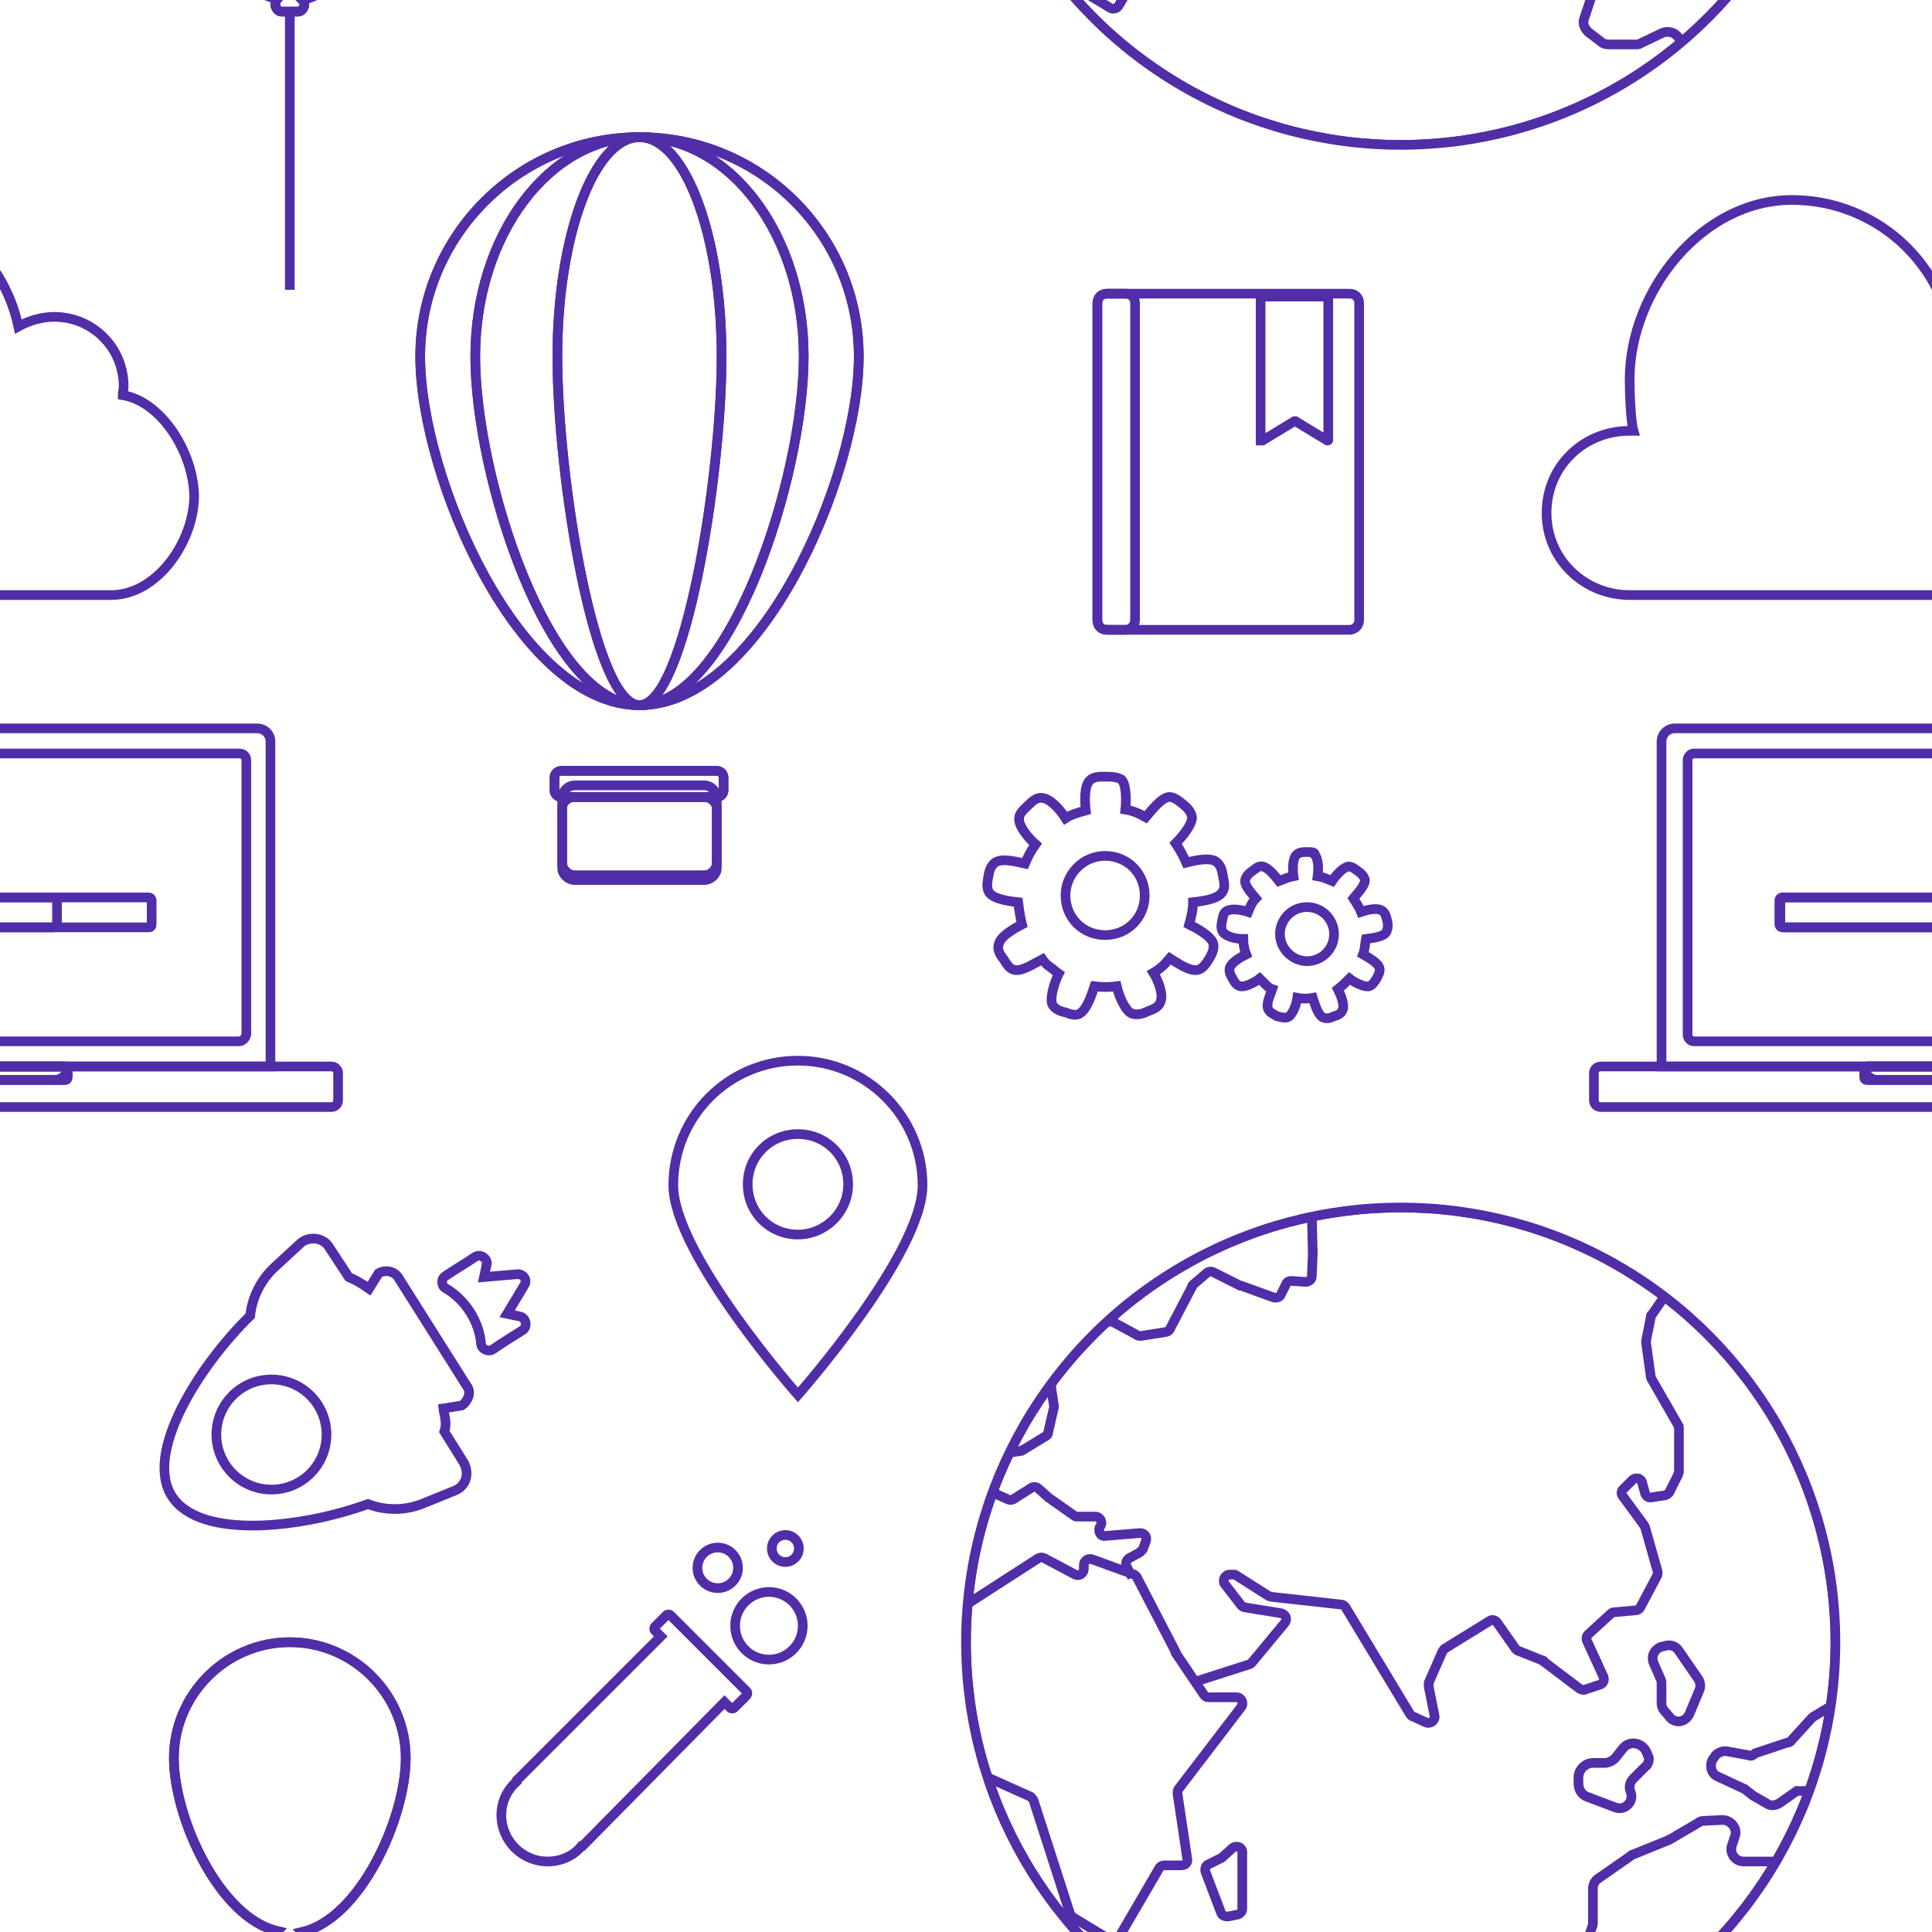 <?xml version="1.0" encoding="utf-8"?>
<!-- Generator: Adobe Illustrator 19.0.0, SVG Export Plug-In . SVG Version: 6.00 Build 0)  -->
<svg version="1.1" id="Layer_1" xmlns="http://www.w3.org/2000/svg" xmlns:xlink="http://www.w3.org/1999/xlink" x="0px" y="0px"
	 viewBox="0 0 200 200" style="enable-background:new 0 0 200 200;" xml:space="preserve">
<style type="text/css">
	.st0{fill:none;stroke:#512DA8;stroke-miterlimit:10;}
	.st1{clip-path:url(#XMLID_5_);fill:none;stroke:#512DA8;stroke-miterlimit:10;}
	.st2{clip-path:url(#XMLID_121_);fill:none;stroke:#512DA8;stroke-miterlimit:10;}
	.st3{clip-path:url(#XMLID_123_);fill:none;stroke:#512DA8;stroke-miterlimit:10;}
	.st4{clip-path:url(#XMLID_124_);fill:none;stroke:#512DA8;stroke-miterlimit:10;}
</style>
<g id="XMLID_14_">
	<g id="XMLID_77_">
		<g id="XMLID_78_">
			<g id="XMLID_79_">
				<g id="XMLID_89_">
					<path id="XMLID_91_" class="st0" d="M26.6,75.4h-53.2c-0.8,0-1.4,0.6-1.4,1.4v33.6h56V76.8C28,76,27.4,75.4,26.6,75.4"/>
					<path id="XMLID_90_" class="st0" d="M24.7,107.8h-49.3c-0.4,0-0.7-0.3-0.7-0.7V78.7c0-0.4,0.3-0.7,0.7-0.7h49.4
						c0.4,0,0.7,0.3,0.7,0.7v28.4C25.4,107.5,25.1,107.8,24.7,107.8"/>
				</g>
				<g id="XMLID_80_">
					<path id="XMLID_88_" class="st0" d="M34.3,114.6h-68.6c-0.4,0-0.7-0.3-0.7-0.7v-2.8c0-0.4,0.3-0.7,0.7-0.7h68.6
						c0.4,0,0.7,0.3,0.7,0.7v2.8C35,114.3,34.7,114.6,34.3,114.6"/>
					<g id="XMLID_81_">
						<g id="XMLID_82_">
							<g id="XMLID_85_">
								<defs>
									<path id="XMLID_87_" d="M-6.7,111.8H6.7c0.2,0,0.3-0.1,0.3-0.3v-0.8c0-0.2-0.1-0.3-0.3-0.3H-6.7c-0.2,0-0.3,0.1-0.3,0.3
										v0.8C-7,111.7-6.9,111.8-6.7,111.8z"/>
								</defs>
								<clipPath id="XMLID_5_">
									<use xlink:href="#XMLID_87_"  style="overflow:visible;"/>
								</clipPath>
								<path id="XMLID_86_" class="st1" d="M5.6,111.8H-5.6c-0.8,0-1.4-0.6-1.4-1.4H7C7,111.2,6.4,111.8,5.6,111.8"/>
								<use xlink:href="#XMLID_87_"  style="overflow:visible;fill:none;stroke:#512DA8;stroke-miterlimit:10;"/>
							</g>
							<g id="XMLID_83_">
								<path id="XMLID_84_" class="st0" d="M-6.7,111.8H6.7c0.2,0,0.3-0.1,0.3-0.3v-0.8c0-0.2-0.1-0.3-0.3-0.3H-6.7
									c-0.2,0-0.3,0.1-0.3,0.3v0.8C-7,111.7-6.9,111.8-6.7,111.8z"/>
							</g>
						</g>
					</g>
				</g>
			</g>
		</g>
	</g>
	<path id="XMLID_76_" class="st0" d="M15.4,96h-30.8c-0.2,0-0.3-0.2-0.3-0.3v-2.5c0-0.2,0.2-0.3,0.3-0.3h30.8c0.2,0,0.3,0.2,0.3,0.3
		v2.5C15.7,95.9,15.6,96,15.4,96z"/>
	<path id="XMLID_75_" class="st0" d="M5.6,96h-21.1c-0.2,0-0.3-0.2-0.3-0.3v-2.5c0-0.2,0.2-0.3,0.3-0.3H5.6c0.2,0,0.3,0.2,0.3,0.3
		v2.5C6,95.9,5.8,96,5.6,96z"/>
</g>
<g id="XMLID_1_">
	<g id="XMLID_2_">
		<g id="XMLID_4_">
			<path id="XMLID_20_" class="st0" d="M88.9,36.9C88.9,49.4,78.7,73,66.2,73c-12.5,0-22.7-23.6-22.7-36.1s10.2-22.7,22.7-22.7
				C78.7,14.2,88.9,24.3,88.9,36.9"/>
			<path id="XMLID_19_" class="st0" d="M88.9,36.9C88.9,49.4,78.7,73,66.2,73c-12.5,0-22.7-23.6-22.7-36.1s10.2-22.7,22.7-22.7
				C78.7,14.2,88.9,24.3,88.9,36.9z"/>
			<path id="XMLID_18_" class="st0" d="M83.2,36.9c0,12.5-7.6,36.1-17,36.1c-9.4,0-17-23.6-17-36.1s7.6-22.7,17-22.7
				C75.6,14.2,83.2,24.3,83.2,36.9"/>
			<path id="XMLID_17_" class="st0" d="M83.2,36.9c0,12.5-7.6,36.1-17,36.1c-9.4,0-17-23.6-17-36.1s7.6-22.7,17-22.7
				C75.6,14.2,83.2,24.3,83.2,36.9z"/>
			<path id="XMLID_16_" class="st0" d="M74.7,36.9c0,12.5-3.8,36.1-8.5,36.1c-4.7,0-8.5-23.6-8.5-36.1s3.8-22.7,8.5-22.7
				C70.9,14.2,74.7,24.3,74.7,36.9"/>
			<path id="XMLID_15_" class="st0" d="M74.7,36.9c0,12.5-3.8,36.1-8.5,36.1c-4.7,0-8.5-23.6-8.5-36.1s3.8-22.7,8.5-22.7
				C70.9,14.2,74.7,24.3,74.7,36.9z"/>
			<path id="XMLID_13_" class="st0" d="M72.9,90.6H59.5c-0.7,0-1.3-0.6-1.3-1.3v-6.7c0-0.7,0.6-1.3,1.3-1.3h13.4
				c0.7,0,1.3,0.6,1.3,1.3v6.7C74.2,90,73.6,90.6,72.9,90.6"/>
			<path id="XMLID_12_" class="st0" d="M72.9,91.1H59.5c-0.7,0-1.3-0.6-1.3-1.2v-6.2c0-0.7,0.6-1.2,1.3-1.2h13.4
				c0.7,0,1.3,0.6,1.3,1.2v6.2C74.2,90.5,73.6,91.1,72.9,91.1z"/>
			<path id="XMLID_11_" class="st0" d="M74.2,82.5H58.1c-0.4,0-0.7-0.3-0.7-0.7v-1.3c0-0.4,0.3-0.7,0.7-0.7h16.1
				c0.4,0,0.7,0.3,0.7,0.7v1.3C74.9,82.2,74.6,82.5,74.2,82.5"/>
			<path id="XMLID_10_" class="st0" d="M74.2,82.5H58.1c-0.4,0-0.7-0.3-0.7-0.7v-1.3c0-0.4,0.3-0.7,0.7-0.7h16.1
				c0.4,0,0.7,0.3,0.7,0.7v1.3C74.9,82.2,74.6,82.5,74.2,82.5z"/>
		</g>
	</g>
</g>
<g id="XMLID_39_">
	<g id="XMLID_42_">
		<line id="XMLID_44_" class="st0" x1="30" y1="201" x2="30" y2="230"/>
		<path id="XMLID_43_" class="st0" d="M42,182c0-6.6-5.4-12-12-12s-12,5.4-12,12c0,6.2,4.7,16.5,10.7,17.9c-0.1,0.1-0.2,0.4-0.2,0.6
			c0,0.3,0.3,0.7,0.6,0.7h1.8c0.3,0,0.6-0.4,0.6-0.7c0-0.2-0.1-0.4-0.2-0.5C37.3,198.6,42,188.2,42,182z"/>
	</g>
	<g id="XMLID_40_">
		<defs>
			<path id="XMLID_41_" d="M42,182c0-6.6-5.4-12-12-12s-12,5.4-12,12c0,6.2,4.7,16.5,10.7,17.9c-0.1,0.1-0.2,0.4-0.2,0.6
				c0,0.3,0.3,0.7,0.6,0.7h1.8c0.3,0,0.6-0.4,0.6-0.7c0-0.2-0.1-0.4-0.2-0.5C37.3,198.6,42,188.2,42,182z"/>
		</defs>
		<clipPath id="XMLID_120_">
			<use xlink:href="#XMLID_41_"  style="overflow:visible;"/>
		</clipPath>
		<use xlink:href="#XMLID_41_"  style="overflow:visible;fill:none;stroke:#512DA8;stroke-miterlimit:10;"/>
	</g>
</g>
<g id="XMLID_45_">
	<defs>
		<circle id="XMLID_46_" cx="145" cy="170" r="45"/>
	</defs>
	<clipPath id="XMLID_121_">
		<use xlink:href="#XMLID_46_"  style="overflow:visible;"/>
	</clipPath>
	<circle id="XMLID_54_" class="st2" cx="145" cy="170" r="45"/>
	<path id="XMLID_53_" class="st2" d="M99.9,166.2l7.6-4.9c0.2-0.1,0.4-0.1,0.6,0l3.2,1.7c0.4,0.2,0.9-0.1,0.9-0.6v-0.4
		c0-0.4,0.4-0.7,0.8-0.6l4.4,1.6c0.1,0.1,0.3,0.2,0.3,0.3l4,7.7c0,0,0,0,0,0.1l2.9,4.3c0.1,0.2,0.3,0.3,0.5,0.3h2.9
		c0.5,0,0.8,0.6,0.5,1l-6.5,8.5c-0.1,0.1-0.1,0.3-0.1,0.5l1,6.7c0.1,0.4-0.2,0.7-0.6,0.7h-1.8c-0.2,0-0.4,0.1-0.5,0.3l-4.2,7.2
		c-0.2,0.3-0.6,0.4-0.9,0.2l-3.8-2.3c-0.1-0.1-0.2-0.2-0.3-0.3l-3.8-11.8c-0.1-0.2-0.2-0.3-0.3-0.4l-5.8-2.6
		c-0.2-0.1-0.3-0.2-0.3-0.4l-4.4-12c-0.1-0.2,0-0.4,0.1-0.6l3.3-4.1C99.8,166.3,99.8,166.3,99.9,166.2z"/>
	<path id="XMLID_52_" class="st2" d="M127.6,191.3l-1,0.9c0,0-0.1,0.1-0.1,0.1l-1.4,0.7c-0.3,0.1-0.4,0.5-0.3,0.8l1.6,4.2
		c0.1,0.3,0.4,0.4,0.7,0.4l1-0.2c0.3-0.1,0.5-0.3,0.5-0.6v-5.7C128.7,191.2,128,191,127.6,191.3z"/>
	<path id="XMLID_51_" class="st2" d="M123.7,174.1l5.6-1.8c0.1,0,0.2-0.1,0.3-0.2l3.4-4.1c0.3-0.4,0.1-0.9-0.4-1l-3.7-0.6
		c-0.1,0-0.3-0.1-0.4-0.2l-1.7-2.2c-0.3-0.4,0-1,0.5-1h0.4c0.1,0,0.2,0,0.3,0.1l3.3,2.1c0.1,0,0.2,0.1,0.3,0.1l7.2,0.8
		c0.2,0,0.4,0.1,0.5,0.3l6.7,11.1c0.1,0.1,0.2,0.2,0.3,0.2l1.3,0.6c0.5,0.2,1-0.2,0.9-0.7l-0.6-3c0-0.1,0-0.3,0-0.4l1.4-3.2
		c0.1-0.1,0.1-0.2,0.2-0.3l4.7-2.9c0.3-0.2,0.6-0.1,0.8,0.2l1.9,2.7c0.1,0.1,0.2,0.2,0.3,0.2l2.5,1c0.1,0,0.1,0,0.1,0.1l3.7,2.8
		c0.2,0.1,0.4,0.2,0.6,0.1l1.5-0.5c0.4-0.1,0.5-0.5,0.4-0.8l-1.7-3.7c-0.1-0.2-0.1-0.5,0.1-0.7l2.3-2.1c0.1-0.1,0.2-0.2,0.4-0.2
		l2.2-0.2c0.2,0,0.4-0.1,0.5-0.3l1.7-3.2c0.1-0.1,0.1-0.3,0.1-0.5l-1.3-4.6c0-0.1-0.1-0.1-0.1-0.2l-2.2-3c-0.2-0.2-0.2-0.6,0.1-0.8
		l0.9-0.9c0.3-0.3,0.9-0.2,1,0.3l0.3,1.1c0.1,0.3,0.4,0.5,0.7,0.4l1.3-0.2c0.2,0,0.4-0.2,0.5-0.3l0.9-1.8c0-0.1,0.1-0.2,0.1-0.3
		v-4.6c0-0.1,0-0.2-0.1-0.3l-2.7-4.7c0-0.1-0.1-0.1-0.1-0.2l-0.5-3.6c0-0.1,0-0.1,0-0.2l0.5-2.5c0-0.1,0-0.2,0.1-0.2l3.1-4.5
		c0.2-0.3,0.1-0.6-0.1-0.8l-10.7-9.1c-0.1-0.1-0.2-0.1-0.4-0.1l-23.8-1c-0.2,0-0.4,0.1-0.6,0.3l-2.6,4.6c-0.1,0.1-0.1,0.2-0.1,0.3
		l0.1,4c0,0,0,0,0,0l-0.1,2.3c0,0.4-0.3,0.6-0.7,0.6l-1.4-0.1c-0.3,0-0.5,0.1-0.6,0.4l-0.5,1c-0.1,0.3-0.5,0.4-0.8,0.3l-3.3-1.2
		c0,0,0,0-0.1,0l-2.8-1.4c-0.2-0.1-0.5-0.1-0.7,0.1l-1.4,1.2c-0.1,0.1-0.1,0.1-0.1,0.2l-2.3,4.4c-0.1,0.2-0.3,0.3-0.5,0.3l-2.5,0.4
		c-0.1,0-0.3,0-0.4-0.1l-2.4-1.3c-0.1-0.1-0.2-0.1-0.3-0.1l-4.6,0.4c-0.2,0-0.4,0.2-0.5,0.4l-1.4,3.6c0,0.1,0,0.2,0,0.3l0.6,4
		c0,0.1,0,0.2,0,0.2l-0.6,2.6c0,0.2-0.1,0.3-0.3,0.4l-2.3,1.4c-0.1,0-0.2,0.1-0.2,0.1l-3.4,0.5c-0.3,0-0.5,0.3-0.5,0.6v0.9
		c0,0.1,0,0.2,0.1,0.3l1,1.9c0.1,0.1,0.2,0.2,0.3,0.3l1.1,0.5c0.2,0.1,0.4,0.1,0.6,0l1.9-1.2c0.2-0.1,0.5-0.1,0.7,0.1l0.9,0.8
		c0,0,0,0,0.1,0.1l2.7,1.9c0.1,0.1,0.2,0.1,0.4,0.1h1.8c0.5,0,0.8,0.6,0.5,1l0,0c-0.3,0.4,0,1.1,0.5,1l3.6-0.3
		c0.5,0,0.8,0.4,0.6,0.9l-0.3,0.8c-0.1,0.1-0.2,0.2-0.3,0.3l-1.1,0.6c-0.3,0.2-0.4,0.5-0.3,0.8l0.6,1.2"/>
	<path id="XMLID_50_" class="st2" d="M184.7,192.7h-4.2c-0.9,0-1.5-0.9-1.2-1.7l0.3-0.9c0.3-0.8-0.4-1.7-1.3-1.7l-2,0.1
		c-0.2,0-0.4,0.1-0.5,0.2l-2.9,1.7c-0.1,0-0.2,0.1-0.2,0.1L169,192c-0.1,0-0.2,0.1-0.3,0.2l-3.3,2.3c-0.3,0.2-0.5,0.6-0.5,1v3.6
		c0,0.1,0,0.2-0.1,0.4l-0.8,2.5c-0.2,0.5,0,1,0.4,1.4l1.3,1c0.2,0.2,0.5,0.3,0.8,0.3h2.8c0.2,0,0.4,0,0.5-0.1l2.3-1.1
		c0.5-0.2,1.1-0.1,1.5,0.3l0.5,0.6c0.2,0.2,0.5,0.4,0.8,0.4l10.5,0.9c0.3,0,0.6-0.1,0.8-0.2l10.6-7.9c0.9-0.6,0.6-2-0.5-2.2
		l-11.3-2.3C184.9,192.8,184.8,192.7,184.7,192.7z"/>
	<path id="XMLID_61_" class="st2" d="M170.7,182c0,0.3-0.1,0.7-0.4,0.9l-1.2,1.2c-0.4,0.4-0.5,0.9-0.3,1.4l0,0c0.4,1-0.6,2-1.6,1.6
		l-2.9-1.1c-0.6-0.2-0.9-0.8-0.9-1.4v-0.6c0-0.8,0.7-1.5,1.5-1.5h1.2c0.4,0,0.8-0.2,1.1-0.5l0.8-1c0.7-0.9,2.1-0.6,2.5,0.5
		L170.7,182z"/>
	<path id="XMLID_48_" class="st2" d="M173.8,170.9l2,2.9c0.2,0.3,0.3,0.8,0.1,1.2l-1,2.4c-0.4,0.9-1.5,1.1-2.1,0.3l-0.5-0.6
		c-0.2-0.2-0.3-0.5-0.3-0.8v-2c0-0.2,0-0.3-0.1-0.5l-0.7-1.6c-0.3-0.7,0-1.4,0.7-1.7l0.4-0.1C172.9,170.2,173.5,170.4,173.8,170.9z"
		/>
	<path id="XMLID_47_" class="st2" d="M181,181.7l-2.2-0.4c-0.4-0.1-0.9,0.1-1.2,0.4l-0.2,0.3c-0.5,0.6-0.3,1.6,0.4,1.9l2.8,1.3
		l0.9,0.7l1.4,0.8c0.4,0.3,1,0.2,1.4-0.1l1.7-1.2h1.2l7.5,0.6c0.6,0,1.1-0.3,1.3-0.8l2.5-7c0.3-0.8-0.3-1.7-1.2-1.7h-7.3
		c-0.2,0-0.4,0.1-0.6,0.2l-1.5,0.9c-0.1,0.1-0.2,0.1-0.3,0.2l-2.1,2.3c-0.1,0.2-0.3,0.3-0.5,0.3l-3.3,1.1
		C181.4,181.8,181.2,181.8,181,181.7z"/>
	<use xlink:href="#XMLID_46_"  style="overflow:visible;fill:none;stroke:#512DA8;stroke-miterlimit:10;"/>
</g>
<g id="XMLID_55_">
	<g id="XMLID_58_">
		<line id="XMLID_60_" class="st0" x1="30" y1="1" x2="30" y2="30"/>
		<path id="XMLID_59_" class="st0" d="M42-18c0-6.6-5.4-12-12-12s-12,5.4-12,12c0,6.2,4.7,16.5,10.7,17.9c-0.1,0.1-0.2,0.4-0.2,0.6
			c0,0.3,0.3,0.7,0.6,0.7h1.8c0.3,0,0.6-0.4,0.6-0.7c0-0.2-0.1-0.4-0.2-0.5C37.3-1.4,42-11.8,42-18z"/>
	</g>
	<g id="XMLID_56_">
		<defs>
			<path id="XMLID_57_" d="M42-18c0-6.6-5.4-12-12-12s-12,5.4-12,12c0,6.2,4.7,16.5,10.7,17.9c-0.1,0.1-0.2,0.4-0.2,0.6
				c0,0.3,0.3,0.7,0.6,0.7h1.8c0.3,0,0.6-0.4,0.6-0.7c0-0.2-0.1-0.4-0.2-0.5C37.3-1.4,42-11.8,42-18z"/>
		</defs>
		<clipPath id="XMLID_122_">
			<use xlink:href="#XMLID_57_"  style="overflow:visible;"/>
		</clipPath>
		<use xlink:href="#XMLID_57_"  style="overflow:visible;fill:none;stroke:#512DA8;stroke-miterlimit:10;"/>
	</g>
</g>
<path id="XMLID_30_" class="st0" d="M212.7,41c0-0.3,0.1-0.6,0.1-0.9c0-4-3.2-7.2-7.2-7.2c-1.3,0-2.6,0.4-3.7,1
	c-1.6-7.6-8.4-13.2-16.4-13.2c-9.3,0-16.8,9.4-16.8,18.6c0,1.2,0.1,4.3,0.4,5.3h-0.4c-4.8,0-8.6,3.7-8.6,8.5c0,4.8,3.9,8.5,8.6,8.5
	h42.8c4.8,0,8.6-5.6,8.6-10.3C220,46.9,216.8,41.6,212.7,41z"/>
<path id="XMLID_31_" class="st0" d="M12.7,40.9c0-0.3,0.1-0.6,0.1-0.9c0-4-3.2-7.2-7.2-7.2c-1.3,0-2.6,0.4-3.7,1
	c-1.6-7.6-8.4-13.2-16.4-13.2c-9.3,0-16.8,9.4-16.8,18.7c0,1.2,0.1,4.3,0.4,5.3h-0.4c-4.8,0-8.6,3.7-8.6,8.5c0,4.8,3.9,8.5,8.6,8.5
	h42.8c4.8,0,8.6-5.6,8.6-10.3C20,46.9,16.8,41.6,12.7,40.9z"/>
<g id="XMLID_33_">
	<g id="layer1_4_">
		<path id="path4263_4_" class="st0" d="M114.3,80.4c-0.6,0-1.1,0-1.5,0.4c-0.6,0.6-0.5,2.3-0.4,3.1c-0.7,0.2-1.5,0.4-2.1,0.8
			c-0.5-0.8-1.5-2-2.4-2.1c-0.6-0.1-1.1,0.4-1.5,0.8c-0.4,0.4-0.9,0.8-0.9,1.3c-0.1,0.8,1,2.1,1.7,2.7c-0.5,0.7-0.8,1.3-1.1,2
			c-0.9-0.2-2.4-0.6-3.1-0.1c-0.5,0.4-0.6,0.9-0.7,1.5c-0.1,0.6-0.2,1.1,0.1,1.6c0.5,0.7,2.1,0.9,3,1c0.1,0.8,0.2,1.5,0.4,2.3
			c-0.8,0.4-2.2,1.2-2.4,2c-0.2,0.6,0.1,1.1,0.5,1.6c0.3,0.5,0.6,1,1.1,1.1c0.8,0.2,2.1-0.7,2.9-1.1c0.2,0.3,0.5,0.6,0.8,0.8
			c0.3,0.2,0.6,0.5,0.9,0.7c-0.4,0.8-0.9,2.3-0.7,3.1c0.2,0.5,0.8,0.8,1.4,0.9c0.5,0.2,1.1,0.4,1.5,0.1c0.7-0.4,1.2-1.9,1.5-2.8
			c0.8,0.1,1.5,0.1,2.3,0c0.2,0.9,0.8,2.4,1.5,2.8c0.5,0.2,1.1,0.1,1.7-0.2c0.5-0.2,1.1-0.4,1.3-0.9c0.4-0.8-0.2-2.3-0.7-3.1
			c0.7-0.4,1.2-0.9,1.7-1.5c0.8,0.5,2.1,1.4,2.9,1.2c0.5-0.1,0.9-0.7,1.2-1.2c0.3-0.5,0.5-1,0.4-1.5c-0.2-0.8-1.7-1.6-2.5-2
			c0.2-0.7,0.4-1.5,0.4-2.3c0.9-0.1,2.5-0.3,3-1c0.4-0.5,0.2-1.1,0.1-1.7c-0.1-0.6-0.2-1.1-0.7-1.5c-0.7-0.5-2.3-0.1-3.1,0.1
			c-0.3-0.7-0.7-1.4-1.1-2c0.7-0.7,1.7-1.9,1.7-2.7c-0.1-0.6-0.5-1-1-1.4c-0.5-0.4-0.9-0.7-1.4-0.7c-0.8,0.1-1.8,1.4-2.4,2.1
			c-0.7-0.4-1.4-0.7-2.1-0.8c0.1-0.9,0.1-2.6-0.4-3.1C115.6,80.4,115,80.4,114.3,80.4z M114.4,88.6c2.3,0,4.1,1.8,4.1,4.1
			s-1.8,4.1-4.1,4.1c-2.3,0-4.1-1.8-4.1-4.1C110.3,90.5,112.1,88.6,114.4,88.6z"/>
	</g>
</g>
<g id="XMLID_32_">
	<g id="layer1_3_">
		<path id="path4263_3_" class="st0" d="M135.3,88.2c-0.4,0-0.8,0-1.1,0.3c-0.4,0.4-0.4,1.5-0.3,2.2c-0.5,0.1-1,0.3-1.5,0.5
			c-0.4-0.5-1.1-1.4-1.7-1.5c-0.4-0.1-0.7,0.2-1.1,0.5c-0.3,0.2-0.6,0.5-0.7,0.9c-0.1,0.6,0.7,1.4,1.1,1.9c-0.4,0.4-0.6,0.9-0.8,1.4
			c-0.6-0.2-1.7-0.4-2.2-0.1c-0.4,0.2-0.4,0.7-0.5,1.1c-0.1,0.4-0.1,0.8,0.1,1.1c0.4,0.5,1.4,0.7,2.1,0.7c0,0.5,0.1,1.1,0.3,1.6
			c-0.6,0.3-1.5,0.8-1.7,1.4c-0.1,0.4,0.1,0.8,0.3,1.1c0.2,0.4,0.4,0.7,0.8,0.8c0.5,0.1,1.5-0.4,2-0.8c0.2,0.2,0.4,0.4,0.6,0.6
			c0.2,0.2,0.4,0.4,0.7,0.5c-0.2,0.6-0.7,1.6-0.4,2.1c0.2,0.4,0.6,0.5,0.9,0.7c0.4,0.1,0.8,0.2,1.1,0.1c0.5-0.2,0.9-1.3,1-2
			c0.5,0.1,1.1,0.1,1.6,0c0.2,0.6,0.5,1.7,1,2c0.4,0.2,0.8,0.1,1.2-0.1c0.4-0.1,0.8-0.3,0.9-0.7c0.2-0.5-0.2-1.5-0.5-2.1
			c0.4-0.3,0.8-0.7,1.2-1.1c0.5,0.4,1.5,0.9,2,0.8c0.4-0.1,0.6-0.5,0.8-0.8c0.2-0.4,0.4-0.7,0.3-1.1c-0.2-0.6-1.2-1.1-1.7-1.4
			c0.2-0.5,0.2-1.1,0.3-1.6c0.7-0.1,1.8-0.2,2.1-0.7c0.2-0.4,0.2-0.8,0.1-1.2c-0.1-0.4-0.2-0.8-0.5-1c-0.5-0.4-1.6-0.1-2.2,0.1
			c-0.2-0.5-0.5-0.9-0.8-1.4c0.4-0.5,1.2-1.3,1.2-1.9c-0.1-0.4-0.4-0.7-0.7-0.9c-0.3-0.2-0.6-0.5-1-0.5c-0.6,0.1-1.3,0.9-1.7,1.5
			c-0.5-0.2-0.9-0.4-1.5-0.5c0.1-0.7,0.1-1.8-0.3-2.2C136.2,88.2,135.7,88.2,135.3,88.2z M135.3,93.9c1.6,0,2.8,1.3,2.8,2.8
			c0,1.6-1.3,2.8-2.8,2.8s-2.8-1.3-2.8-2.8C132.5,95.2,133.7,93.9,135.3,93.9z"/>
	</g>
</g>
<path id="XMLID_71_" class="st0" d="M82.6,109.8c-7.2,0-12.9,5.8-12.9,12.9s12.9,21.7,12.9,21.7s12.9-14.6,12.9-21.7
	S89.7,109.8,82.6,109.8z M82.6,127.8c-2.9,0-5.2-2.3-5.2-5.2c0-2.9,2.3-5.2,5.2-5.2s5.2,2.3,5.2,5.2
	C87.8,125.5,85.4,127.8,82.6,127.8z"/>
<g id="XMLID_49_">
	<path id="XMLID_65_" class="st0" d="M139.7,65.2h-25.1c-0.6,0-1-0.4-1-1V31.4c0-0.6,0.4-1,1-1h25.1c0.6,0,1,0.4,1,1v32.8
		C140.7,64.8,140.2,65.2,139.7,65.2z"/>
	<path id="XMLID_64_" class="st0" d="M116.5,65.2h-1.9c-0.6,0-1-0.4-1-1V31.4c0-0.6,0.4-1,1-1h1.9c0.6,0,1,0.4,1,1v32.8
		C117.5,64.8,117,65.2,116.5,65.2z"/>
	<path id="XMLID_38_" class="st0" d="M130.7,45.6l3.3-2c0,0,0.1,0,0.1,0l3.3,2c0.1,0,0.1,0,0.1-0.1V30.8c0,0,0-0.1-0.1-0.1h-6.8
		c0,0-0.1,0-0.1,0.1v14.8C130.6,45.6,130.7,45.6,130.7,45.6z"/>
</g>
<g id="XMLID_62_">
	<defs>
		<circle id="XMLID_63_" cx="145" cy="-30" r="45"/>
	</defs>
	<clipPath id="XMLID_123_">
		<use xlink:href="#XMLID_63_"  style="overflow:visible;"/>
	</clipPath>
	<circle id="XMLID_93_" class="st3" cx="145" cy="-30" r="45"/>
	<path id="XMLID_92_" class="st3" d="M99.9-33.8l7.6-4.9c0.2-0.1,0.4-0.1,0.6,0l3.2,1.7c0.4,0.2,0.9-0.1,0.9-0.6v-0.4
		c0-0.4,0.4-0.7,0.8-0.6l4.4,1.6c0.1,0.1,0.3,0.2,0.3,0.3l4,7.7c0,0,0,0,0,0.1l2.9,4.3c0.1,0.2,0.3,0.3,0.5,0.3h2.9
		c0.5,0,0.8,0.6,0.5,1l-6.5,8.5c-0.1,0.1-0.1,0.3-0.1,0.5l1,6.7c0.1,0.4-0.2,0.7-0.6,0.7h-1.8c-0.2,0-0.4,0.1-0.5,0.3l-4.2,7.2
		c-0.2,0.3-0.6,0.4-0.9,0.2l-3.8-2.3c-0.1-0.1-0.2-0.2-0.3-0.3l-3.8-11.8c-0.1-0.2-0.2-0.3-0.3-0.4l-5.8-2.6
		c-0.2-0.1-0.3-0.2-0.3-0.4l-4.4-12c-0.1-0.2,0-0.4,0.1-0.6l3.3-4.1C99.8-33.7,99.8-33.7,99.9-33.8z"/>
	<path id="XMLID_74_" class="st3" d="M127.6-8.7l-1,0.9c0,0-0.1,0.1-0.1,0.1L125.1-7c-0.3,0.1-0.4,0.5-0.3,0.8l1.6,4.2
		c0.1,0.3,0.4,0.4,0.7,0.4l1-0.2c0.3-0.1,0.5-0.3,0.5-0.6v-5.7C128.7-8.8,128-9,127.6-8.7z"/>
	<path id="XMLID_70_" class="st3" d="M123.7-25.9l5.6-1.8c0.1,0,0.2-0.1,0.3-0.2l3.4-4.1c0.3-0.4,0.1-0.9-0.4-1l-3.7-0.6
		c-0.1,0-0.3-0.1-0.4-0.2l-1.7-2.2c-0.3-0.4,0-1,0.5-1h0.4c0.1,0,0.2,0,0.3,0.1l3.3,2.1c0.1,0,0.2,0.1,0.3,0.1l7.2,0.8
		c0.2,0,0.4,0.1,0.5,0.3l6.7,11.1c0.1,0.1,0.2,0.2,0.3,0.2l1.3,0.6c0.5,0.2,1-0.2,0.9-0.7l-0.6-3c0-0.1,0-0.3,0-0.4l1.4-3.2
		c0.1-0.1,0.1-0.2,0.2-0.3l4.7-2.9c0.3-0.2,0.6-0.1,0.8,0.2l1.9,2.7c0.1,0.1,0.2,0.2,0.3,0.2l2.5,1c0.1,0,0.1,0,0.1,0.1l3.7,2.8
		c0.2,0.1,0.4,0.2,0.6,0.1l1.5-0.5c0.4-0.1,0.5-0.5,0.4-0.8l-1.7-3.7c-0.1-0.2-0.1-0.5,0.1-0.7l2.3-2.1c0.1-0.1,0.2-0.2,0.4-0.2
		l2.2-0.2c0.2,0,0.4-0.1,0.5-0.3l1.7-3.2c0.1-0.1,0.1-0.3,0.1-0.5l-1.3-4.6c0-0.1-0.1-0.1-0.1-0.2l-2.2-3c-0.2-0.2-0.2-0.6,0.1-0.8
		l0.9-0.9c0.3-0.3,0.9-0.2,1,0.3l0.3,1.1c0.1,0.3,0.4,0.5,0.7,0.4l1.3-0.2c0.2,0,0.4-0.2,0.5-0.3l0.9-1.8c0-0.1,0.1-0.2,0.1-0.3
		v-4.6c0-0.1,0-0.2-0.1-0.3l-2.7-4.7c0-0.1-0.1-0.1-0.1-0.2l-0.5-3.6c0-0.1,0-0.1,0-0.2l0.5-2.5c0-0.1,0-0.2,0.1-0.2l3.1-4.5
		c0.2-0.3,0.1-0.6-0.1-0.8l-10.7-9.1c-0.1-0.1-0.2-0.1-0.4-0.1l-23.8-1c-0.2,0-0.4,0.1-0.6,0.3l-2.6,4.6c-0.1,0.1-0.1,0.2-0.1,0.3
		l0.1,4c0,0,0,0,0,0l-0.1,2.3c0,0.4-0.3,0.6-0.7,0.6l-1.4-0.1c-0.3,0-0.5,0.1-0.6,0.4l-0.5,1c-0.1,0.3-0.5,0.4-0.8,0.3l-3.3-1.2
		c0,0,0,0-0.1,0l-2.8-1.4c-0.2-0.1-0.5-0.1-0.7,0.1l-1.4,1.2c-0.1,0.1-0.1,0.1-0.1,0.2l-2.3,4.4c-0.1,0.2-0.3,0.3-0.5,0.3l-2.5,0.4
		c-0.1,0-0.3,0-0.4-0.1l-2.4-1.3c-0.1-0.1-0.2-0.1-0.3-0.1l-4.6,0.4c-0.2,0-0.4,0.2-0.5,0.4l-1.4,3.6c0,0.1,0,0.2,0,0.3l0.6,4
		c0,0.1,0,0.2,0,0.2l-0.6,2.6c0,0.2-0.1,0.3-0.3,0.4l-2.3,1.4c-0.1,0-0.2,0.1-0.2,0.1l-3.4,0.5c-0.3,0-0.5,0.3-0.5,0.6v0.9
		c0,0.1,0,0.2,0.1,0.3l1,1.9c0.1,0.1,0.2,0.2,0.3,0.3l1.1,0.5c0.2,0.1,0.4,0.1,0.6,0l1.9-1.2c0.2-0.1,0.5-0.1,0.7,0.1l0.9,0.8
		c0,0,0,0,0.1,0.1l2.7,1.9c0.1,0.1,0.2,0.1,0.4,0.1h1.8c0.5,0,0.8,0.6,0.5,1v0c-0.3,0.4,0,1.1,0.5,1l3.6-0.3c0.5,0,0.8,0.4,0.6,0.9
		l-0.3,0.8c-0.1,0.1-0.2,0.2-0.3,0.3l-1.1,0.6c-0.3,0.2-0.4,0.5-0.3,0.8l0.6,1.2"/>
	<path id="XMLID_69_" class="st3" d="M184.7-7.3h-4.2c-0.9,0-1.5-0.9-1.2-1.7l0.3-0.9c0.3-0.8-0.4-1.7-1.3-1.7l-2,0.1
		c-0.2,0-0.4,0.1-0.5,0.2L173-9.4c-0.1,0-0.2,0.1-0.2,0.1L169-8c-0.1,0-0.2,0.1-0.3,0.2l-3.3,2.3c-0.3,0.2-0.5,0.6-0.5,1v3.6
		c0,0.1,0,0.2-0.1,0.4L164,1.9c-0.2,0.5,0,1,0.4,1.4l1.3,1c0.2,0.2,0.5,0.3,0.8,0.3h2.8c0.2,0,0.4,0,0.5-0.1l2.3-1.1
		c0.5-0.2,1.1-0.1,1.5,0.3l0.5,0.6c0.2,0.2,0.5,0.4,0.8,0.4l10.5,0.9c0.3,0,0.6-0.1,0.8-0.2l10.6-7.9c0.9-0.6,0.6-2-0.5-2.2
		l-11.3-2.3C184.9-7.2,184.8-7.3,184.7-7.3z"/>
	<path id="XMLID_68_" class="st3" d="M170.7-18c0,0.3-0.1,0.7-0.4,0.9l-1.2,1.2c-0.4,0.4-0.5,0.9-0.3,1.4v0c0.4,1-0.6,2-1.6,1.6
		l-2.9-1.1c-0.6-0.2-0.9-0.8-0.9-1.4v-0.6c0-0.8,0.7-1.5,1.5-1.5h1.2c0.4,0,0.8-0.2,1.1-0.5l0.8-1c0.7-0.9,2.1-0.6,2.5,0.5L170.7-18
		z"/>
	<path id="XMLID_67_" class="st3" d="M173.8-29.1l2,2.9c0.2,0.3,0.3,0.8,0.1,1.2l-1,2.4c-0.4,0.9-1.5,1.1-2.1,0.3l-0.5-0.6
		c-0.2-0.2-0.3-0.5-0.3-0.8v-2c0-0.2,0-0.3-0.1-0.5l-0.7-1.6c-0.3-0.7,0-1.4,0.7-1.7l0.4-0.1C172.9-29.8,173.5-29.6,173.8-29.1z"/>
	<path id="XMLID_66_" class="st3" d="M181-18.3l-2.2-0.4c-0.4-0.1-0.9,0.1-1.2,0.4l-0.2,0.3c-0.5,0.6-0.3,1.6,0.4,1.9l2.8,1.3
		l0.9,0.7l1.4,0.8c0.4,0.3,1,0.2,1.4-0.1l1.7-1.2h1.2l7.5,0.6c0.6,0,1.1-0.3,1.3-0.8l2.5-7c0.3-0.8-0.3-1.7-1.2-1.7h-7.3
		c-0.2,0-0.4,0.1-0.6,0.2l-1.5,0.9c-0.1,0.1-0.2,0.1-0.3,0.2l-2.1,2.3c-0.1,0.2-0.3,0.3-0.5,0.3l-3.3,1.1
		C181.4-18.2,181.2-18.2,181-18.3z"/>
	<use xlink:href="#XMLID_63_"  style="overflow:visible;fill:none;stroke:#512DA8;stroke-miterlimit:10;"/>
</g>
<g id="XMLID_94_">
	<g id="XMLID_97_">
		<g id="XMLID_98_">
			<g id="XMLID_99_">
				<g id="XMLID_109_">
					<path id="XMLID_111_" class="st0" d="M226.6,75.4h-53.2c-0.8,0-1.4,0.6-1.4,1.4v33.6h56V76.8C228,76,227.4,75.4,226.6,75.4"/>
					<path id="XMLID_110_" class="st0" d="M224.7,107.8h-49.3c-0.4,0-0.7-0.3-0.7-0.7V78.7c0-0.4,0.3-0.7,0.7-0.7h49.4
						c0.4,0,0.7,0.3,0.7,0.7v28.4C225.4,107.5,225.1,107.8,224.7,107.8"/>
				</g>
				<g id="XMLID_100_">
					<path id="XMLID_108_" class="st0" d="M234.3,114.6h-68.6c-0.4,0-0.7-0.3-0.7-0.7v-2.8c0-0.4,0.3-0.7,0.7-0.7h68.6
						c0.4,0,0.7,0.3,0.7,0.7v2.8C235,114.3,234.7,114.6,234.3,114.6"/>
					<g id="XMLID_101_">
						<g id="XMLID_102_">
							<g id="XMLID_105_">
								<defs>
									<path id="XMLID_107_" d="M193.3,111.8h13.4c0.2,0,0.3-0.1,0.3-0.3v-0.8c0-0.2-0.1-0.3-0.3-0.3h-13.4
										c-0.2,0-0.3,0.1-0.3,0.3v0.8C193,111.7,193.1,111.8,193.3,111.8z"/>
								</defs>
								<clipPath id="XMLID_124_">
									<use xlink:href="#XMLID_107_"  style="overflow:visible;"/>
								</clipPath>
								<path id="XMLID_106_" class="st4" d="M205.6,111.8h-11.2c-0.8,0-1.4-0.6-1.4-1.4h14C207,111.2,206.4,111.8,205.6,111.8"/>
								<use xlink:href="#XMLID_107_"  style="overflow:visible;fill:none;stroke:#512DA8;stroke-miterlimit:10;"/>
							</g>
							<g id="XMLID_103_">
								<path id="XMLID_104_" class="st0" d="M193.3,111.8h13.4c0.2,0,0.3-0.1,0.3-0.3v-0.8c0-0.2-0.1-0.3-0.3-0.3h-13.4
									c-0.2,0-0.3,0.1-0.3,0.3v0.8C193,111.7,193.1,111.8,193.3,111.8z"/>
							</g>
						</g>
					</g>
				</g>
			</g>
		</g>
	</g>
	<path id="XMLID_96_" class="st0" d="M215.4,96h-30.8c-0.2,0-0.3-0.2-0.3-0.3v-2.5c0-0.2,0.2-0.3,0.3-0.3h30.8
		c0.2,0,0.3,0.2,0.3,0.3v2.5C215.7,95.9,215.6,96,215.4,96z"/>
	<path id="XMLID_95_" class="st0" d="M205.6,96h-21.1c-0.2,0-0.3-0.2-0.3-0.3v-2.5c0-0.2,0.2-0.3,0.3-0.3h21.1
		c0.2,0,0.3,0.2,0.3,0.3v2.5C206,95.9,205.8,96,205.6,96z"/>
</g>
<path id="XMLID_114_" class="st0" d="M31,128.8l-2.6,2.4c-1.4,1.3-2.3,3.1-2.5,5c-5.3,5.2-11,14.2-8.1,18.7
	c2.9,4.5,13.4,3.3,20.3,0.8c1.8,0.7,3.9,0.7,5.8-0.1l3.2-1.3c1.2-0.5,1.5-1.8,0.9-2.9l-2-3.2c0.3-0.9,0-1.6-0.1-2.4l1.9-0.3
	c0.6-0.4,1-1.3,0.6-1.9l-7.2-11.4c-0.4-0.6-1.3-0.8-2-0.4l-1,1.6c-0.7-0.5-1.4-0.9-2.1-1.2l-2.1-3.2C33.4,128.1,31.9,127.9,31,128.8
	z"/>
<circle id="XMLID_113_" class="st0" cx="28.1" cy="148.5" r="5.7"/>
<path id="XMLID_112_" class="st0" d="M51,139.7c-0.5,0.3-1.2-0.1-1.2-0.6c-0.2-2.3-1.6-4.5-3.6-5.7c-0.5-0.2-0.6-1-0.1-1.3
	c1-0.7,2.1-1.3,3.1-2c0.5-0.3,1.2,0.1,1.2,0.7c-0.1,0.5-0.2,0.9-0.3,1.4c1.2-0.1,2.4-0.2,3.5-0.3c0.6,0,1,0.6,0.7,1.1
	c-0.6,1-1.2,2-1.8,3c0.5,0.1,0.9,0.2,1.4,0.3c0.6,0.2,0.7,1.1,0.2,1.4C53,138.4,52,139,51,139.7z"/>
<g id="XMLID_119_">
	<g id="Layer_1_1_">
		<path id="XMLID_115_" class="st0" d="M77.3,175.1l-0.8-0.8l-6.3-6.3l-0.8-0.8c-0.1-0.1-0.3-0.1-0.4,0l-1.2,1.2
			c-0.1,0.1-0.1,0.3,0,0.4l0.6,0.6l-14.9,14.9c0,0,0,0,0,0.1c-1,0.9-1.6,2.1-1.6,3.5c0,2.6,2.1,4.8,4.8,4.8c1.4,0,2.7-0.6,3.5-1.6
			c0,0,0,0,0.1,0L75,176.2l0.6,0.6c0.1,0.1,0.3,0.1,0.4,0l1.2-1.2C77.4,175.4,77.4,175.2,77.3,175.1z"/>
	</g>
	<circle id="XMLID_116_" class="st0" cx="74.3" cy="162.3" r="2.1"/>
	<circle id="XMLID_117_" class="st0" cx="79.6" cy="168.3" r="3.5"/>
	<circle id="XMLID_118_" class="st0" cx="81.3" cy="160.3" r="1.4"/>
</g>
</svg>
